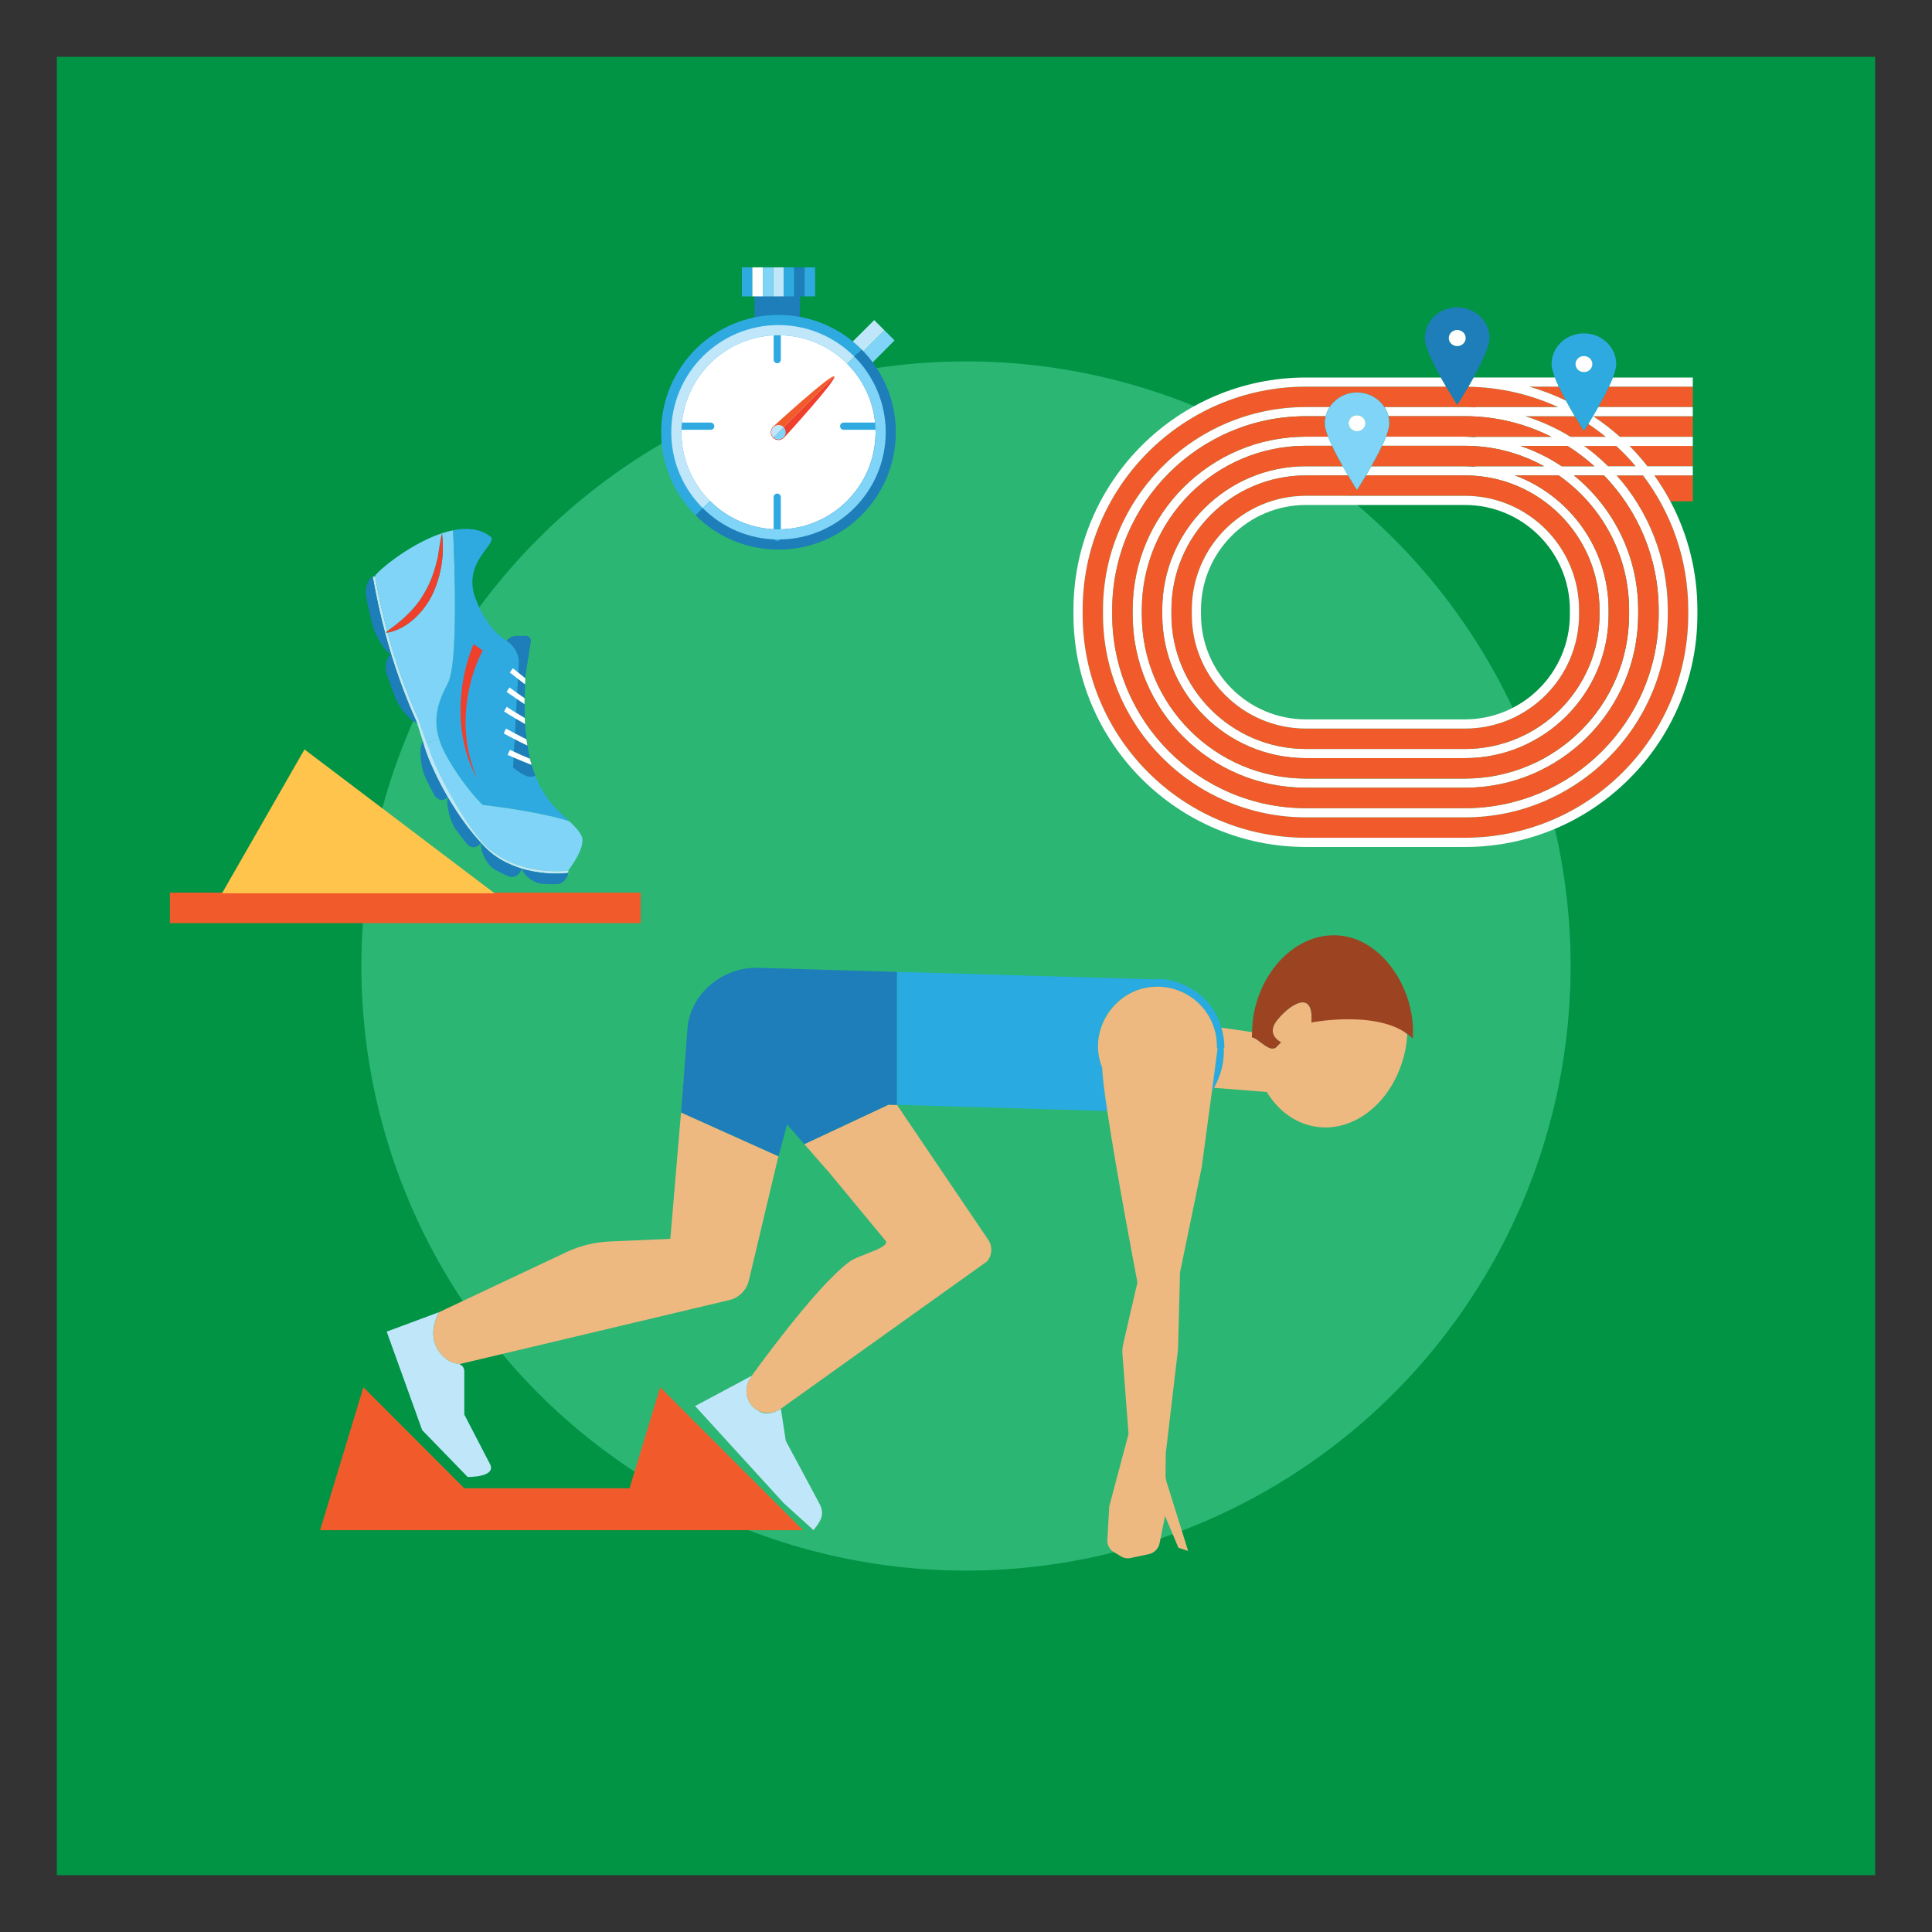<?xml version="1.0" encoding="utf-8"?>
<!-- Generator: Adobe Illustrator 16.0.0, SVG Export Plug-In . SVG Version: 6.00 Build 0)  -->
<!DOCTYPE svg PUBLIC "-//W3C//DTD SVG 1.1//EN" "http://www.w3.org/Graphics/SVG/1.1/DTD/svg11.dtd">
<svg version="1.1" id="Layer_1" xmlns="http://www.w3.org/2000/svg" xmlns:xlink="http://www.w3.org/1999/xlink" x="0px" y="0px"
	 width="85px" height="85px" viewBox="0 0 85 85" enable-background="new 0 0 85 85" xml:space="preserve">
<rect x="0" y="0" width="85" height="85" fill="#333333" stroke="none"/>
<g>
	<path fill="#009444" d="M2.5,2.5h80v80h-80V2.5z"/>
	<circle fill="#2BB673" cx="42.5" cy="42.5" r="26.6"/>
	<path fill="#F15B2B" d="M67.285,17.011c0.559,0.161,1.1,0.367,1.615,0.616c-0.111-0.202-0.217-0.408-0.316-0.616H67.285z
		 M73.322,17.011h-2.537c-0.139,0.298-0.307,0.611-0.471,0.899h4.162v0.401h-4.383c0.412,0.273,0.805,0.577,1.174,0.906h3.209v0.402
		h-2.783c0.279,0.281,0.543,0.579,0.787,0.893h1.996v0.402h-1.693c0.26,0.364,0.496,0.746,0.707,1.141h0.986v-5.248v0.201
		L73.322,17.011L73.322,17.011z M63.623,17.011h-6.17c-5.416,0-9.822,4.406-9.822,9.822v0.203c0,5.415,4.406,9.821,9.822,9.821h7
		c5.416,0,9.822-4.406,9.822-9.821v-0.203c0-2.221-0.742-4.271-1.988-5.917h-1.164c1.4,1.575,2.252,3.647,2.252,5.917v0.203
		c0,4.92-4.002,8.923-8.922,8.923h-7c-4.922,0-8.924-4.003-8.924-8.923v-0.203c0-4.92,4.002-8.923,8.924-8.923H58.5
		c0.252-0.384,0.695-0.642,1.203-0.642c0.51,0,0.953,0.258,1.205,0.642h3.545c0.148,0,0.295,0.004,0.441,0.012V17.91h3.654
		c-1.205-0.557-2.543-0.875-3.951-0.896c-0.268,0.455-0.486,0.794-0.486,0.794S63.893,17.467,63.623,17.011L63.623,17.011z"/>
	<path fill="#F15B2B" d="M69.289,18.312h-2.184c0.697,0.219,1.367,0.523,1.992,0.906h1.551c-0.248-0.202-0.506-0.392-0.771-0.569
		c-0.115,0.187-0.189,0.305-0.189,0.305S69.514,18.687,69.289,18.312L69.289,18.312z M71.111,19.62h-1.414
		c0.371,0.271,0.723,0.568,1.049,0.893h1.217C71.699,20.197,71.414,19.899,71.111,19.62L71.111,19.62z"/>
	<path fill="#FFFFFF" d="M73.49,22.056c-0.211-0.396-0.447-0.776-0.707-1.141h1.693v-0.402H72.48
		c-0.244-0.312-0.508-0.61-0.787-0.893h2.783v-0.402h-3.209c-0.369-0.33-0.762-0.633-1.174-0.906h4.383V17.91h-4.162
		c-0.143,0.25-0.287,0.495-0.438,0.739c0.268,0.177,0.523,0.367,0.771,0.569h-1.551c-0.625-0.383-1.295-0.688-1.992-0.906h2.184
		c-0.135-0.226-0.264-0.454-0.391-0.685c-0.516-0.249-1.055-0.455-1.613-0.616h1.299c-0.061-0.132-0.119-0.267-0.172-0.402H64.83
		c-0.076,0.137-0.154,0.271-0.23,0.406c1.406,0.021,2.744,0.339,3.951,0.896h-3.654v0.012c-0.148-0.008-0.295-0.012-0.443-0.012
		h-3.545c0.082,0.123,0.141,0.259,0.178,0.401h3.367c1.367,0,2.656,0.332,3.803,0.906h-3.359v0.016
		c-0.146-0.009-0.293-0.021-0.441-0.021H60.98c-0.055,0.136-0.111,0.27-0.176,0.401h3.648c1.219-0.001,2.416,0.309,3.482,0.899
		h-3.039v0.022c-0.148-0.011-0.293-0.022-0.443-0.022h-4.119c-0.076,0.135-0.152,0.269-0.232,0.403h4.354
		c3.262,0,5.916,2.653,5.916,5.917v0.203c0,3.263-2.654,5.917-5.916,5.917h-7c-3.264,0-5.918-2.654-5.918-5.917v-0.203
		c0-3.264,2.654-5.917,5.918-5.917h1.855c-0.074-0.125-0.152-0.261-0.234-0.403h-1.621c-3.486,0-6.32,2.835-6.32,6.32v0.203
		c0,3.483,2.834,6.319,6.32,6.319h7c3.484,0,6.318-2.835,6.318-6.319v-0.203c0-2.711-1.719-5.021-4.121-5.917h1.926
		c1.867,1.306,3.096,3.469,3.096,5.917v0.203c0,3.979-3.238,7.219-7.219,7.219h-7c-3.98,0-7.219-3.238-7.219-7.219v-0.203
		c0-3.98,3.238-7.22,7.219-7.22h1.15c-0.062-0.132-0.119-0.266-0.172-0.401h-0.98c-4.201,0-7.621,3.419-7.621,7.621v0.203
		c0,4.201,3.42,7.62,7.621,7.62h7c4.203,0,7.621-3.419,7.621-7.62v-0.203c0-2.388-1.104-4.52-2.828-5.917h1.324
		c1.484,1.533,2.404,3.619,2.404,5.917v0.203c0,4.697-3.822,8.521-8.521,8.521h-7c-4.699,0-8.521-3.822-8.521-8.521v-0.203
		c0-4.698,3.822-8.521,8.521-8.521h0.871c0.035-0.144,0.096-0.278,0.176-0.403h-1.047c-4.92,0-8.924,4.004-8.924,8.924v0.203
		c0,4.92,4.002,8.923,8.924,8.923h7c4.92,0,8.922-4.003,8.922-8.923v-0.203c0-2.27-0.852-4.342-2.252-5.917h1.164
		c1.246,1.646,1.988,3.695,1.988,5.917v0.203c0,5.416-4.406,9.822-9.822,9.822h-7c-5.416,0-9.822-4.406-9.822-9.822v-0.203
		c0-5.417,4.406-9.822,9.822-9.822h6.172c-0.078-0.133-0.156-0.268-0.229-0.402h-5.943c-5.637,0-10.225,4.587-10.225,10.226v0.203
		c0,5.638,4.588,10.225,10.225,10.225h7c5.639,0,10.225-4.587,10.225-10.225v-0.203C74.68,25.167,74.271,23.526,73.49,22.056
		L73.49,22.056z M66.896,19.62h2.072c0.418,0.263,0.812,0.562,1.18,0.893h-1.439C68.152,20.138,67.543,19.84,66.896,19.62z
		 M70.746,20.513c-0.326-0.324-0.678-0.622-1.049-0.893h1.414c0.303,0.278,0.588,0.577,0.852,0.893H70.746z"/>
	<path fill="#F15B2B" d="M60.979,19.211h3.475c0.15,0,0.295,0.014,0.443,0.021v-0.016h3.357c-1.145-0.575-2.434-0.906-3.801-0.906
		h-3.369c0.025,0.101,0.041,0.203,0.041,0.311C61.125,18.77,61.068,18.977,60.979,19.211z"/>
	<path fill="#F15B2B" d="M58.324,18.312h-0.871c-4.699,0-8.521,3.823-8.521,8.521v0.203c0,4.697,3.822,8.521,8.521,8.521h7
		c4.697,0,8.521-3.823,8.521-8.521v-0.203c0-2.298-0.92-4.384-2.404-5.917h-1.324c1.725,1.398,2.828,3.53,2.828,5.917v0.203
		c0,4.201-3.418,7.62-7.621,7.62h-7c-4.201,0-7.621-3.418-7.621-7.62v-0.203c0-4.202,3.418-7.621,7.621-7.621h0.979
		c-0.09-0.234-0.146-0.441-0.146-0.59C58.283,18.514,58.299,18.412,58.324,18.312L58.324,18.312z M68.969,19.62h-2.072
		c0.646,0.22,1.256,0.518,1.812,0.893h1.439C69.781,20.182,69.387,19.884,68.969,19.62L68.969,19.62z"/>
	<path fill="#F15B2B" d="M57.453,19.613c-3.98,0-7.219,3.238-7.219,7.219v0.203c0,3.979,3.236,7.218,7.219,7.218h7
		c3.98,0,7.219-3.238,7.219-7.218v-0.203c0-2.448-1.229-4.611-3.096-5.917H66.65c2.402,0.896,4.121,3.207,4.121,5.917v0.203
		c0,3.483-2.834,6.318-6.318,6.318h-7c-3.486,0-6.32-2.835-6.32-6.318v-0.203c0-3.484,2.834-6.319,6.32-6.319h1.621
		c-0.162-0.288-0.33-0.601-0.471-0.899H57.453L57.453,19.613z"/>
	<path fill="#F15B2B" d="M64.453,20.513c0.148,0,0.295,0.012,0.441,0.022v-0.022h3.039c-1.064-0.591-2.264-0.9-3.48-0.899h-3.648
		c-0.141,0.299-0.309,0.612-0.471,0.899H64.453z M59.311,20.915h-1.857c-3.262,0-5.916,2.654-5.916,5.917v0.203
		c0,3.262,2.654,5.916,5.916,5.916h7c3.262,0,5.918-2.654,5.918-5.916v-0.203c0-3.263-2.654-5.917-5.918-5.917h-4.352
		c-0.225,0.375-0.396,0.641-0.396,0.641S59.531,21.29,59.311,20.915L59.311,20.915z M69.471,26.832v0.203
		c0,2.767-2.252,5.018-5.018,5.018h-7c-2.768,0-5.018-2.251-5.018-5.018v-0.203c0-2.767,2.25-5.018,5.018-5.018h7
		C67.219,21.814,69.471,24.065,69.471,26.832L69.471,26.832z"/>
	<path fill="#FFFFFF" d="M52.436,26.832v0.203c0,2.767,2.252,5.018,5.018,5.018h7c2.768,0,5.018-2.251,5.018-5.018v-0.203
		c0-2.767-2.25-5.018-5.018-5.018h-7C54.688,21.814,52.436,24.065,52.436,26.832L52.436,26.832z M69.068,27.035
		c0,2.545-2.07,4.614-4.615,4.614h-7c-2.545,0-4.615-2.069-4.615-4.614v-0.203c0-2.545,2.07-4.615,4.615-4.615h7
		c2.545,0,4.615,2.07,4.615,4.615V27.035z M70.785,17.011h3.691v-0.402h-3.52C70.906,16.744,70.85,16.878,70.785,17.011
		L70.785,17.011z"/>
	<path fill="#80D4F7" d="M59.703,17.268c-0.508,0-0.951,0.258-1.203,0.641c-0.08,0.123-0.141,0.26-0.176,0.402
		c-0.025,0.101-0.041,0.203-0.041,0.311c0,0.148,0.057,0.355,0.146,0.59c0.055,0.136,0.111,0.271,0.174,0.401
		c0.141,0.299,0.309,0.612,0.471,0.899c0.076,0.135,0.154,0.269,0.234,0.402c0.223,0.375,0.395,0.641,0.395,0.641
		s0.174-0.266,0.396-0.641c0.072-0.124,0.152-0.26,0.232-0.402c0.164-0.288,0.332-0.601,0.471-0.899
		c0.062-0.132,0.121-0.266,0.176-0.401c0.09-0.234,0.146-0.441,0.146-0.59c0-0.107-0.018-0.209-0.041-0.311
		c-0.037-0.143-0.096-0.279-0.178-0.402C60.656,17.525,60.213,17.268,59.703,17.268L59.703,17.268z M60.076,18.622
		c0,0.194-0.168,0.354-0.373,0.354s-0.371-0.158-0.371-0.354c0-0.196,0.166-0.354,0.371-0.354S60.076,18.426,60.076,18.622z"/>
	<path fill="#FFFFFF" d="M59.332,18.622c0,0.194,0.166,0.354,0.371,0.354s0.373-0.158,0.373-0.354c0-0.196-0.168-0.354-0.373-0.354
		S59.332,18.426,59.332,18.622z"/>
	<path fill="#1D7EB9" d="M63.623,17.011c0.27,0.457,0.488,0.798,0.488,0.798s0.221-0.339,0.486-0.794
		c0.078-0.134,0.154-0.27,0.23-0.406c0.354-0.638,0.705-1.363,0.705-1.734c0-0.747-0.637-1.354-1.422-1.354
		s-1.422,0.606-1.422,1.354c0,0.371,0.352,1.097,0.703,1.734C63.473,16.749,63.549,16.884,63.623,17.011z M64.111,14.52
		c0.205,0,0.373,0.158,0.373,0.354c0,0.195-0.168,0.354-0.373,0.354s-0.371-0.158-0.371-0.354
		C63.74,14.678,63.906,14.52,64.111,14.52z"/>
	<path fill="#FFFFFF" d="M64.111,15.227c0.205,0,0.373-0.158,0.373-0.354c0-0.196-0.168-0.354-0.373-0.354s-0.371,0.158-0.371,0.354
		C63.74,15.068,63.906,15.227,64.111,15.227z"/>
	<path fill="#2FAAE1" d="M68.584,17.011c0.102,0.208,0.205,0.414,0.316,0.616c0.125,0.23,0.254,0.459,0.389,0.685
		c0.225,0.375,0.396,0.642,0.396,0.642s0.076-0.118,0.191-0.305c0.15-0.244,0.297-0.49,0.438-0.74
		c0.164-0.287,0.332-0.601,0.471-0.898c0.062-0.132,0.121-0.267,0.174-0.402c0.09-0.233,0.148-0.44,0.148-0.59
		c0-0.747-0.639-1.353-1.422-1.353c-0.785,0-1.422,0.605-1.422,1.353c0,0.148,0.059,0.355,0.146,0.59
		C68.465,16.744,68.523,16.878,68.584,17.011z M69.686,15.664c0.205,0,0.373,0.158,0.373,0.354s-0.168,0.354-0.373,0.354
		c-0.203,0-0.371-0.159-0.371-0.354S69.482,15.664,69.686,15.664z"/>
	<path fill="#FFFFFF" d="M69.686,16.372c0.205,0,0.373-0.159,0.373-0.354s-0.168-0.354-0.373-0.354
		c-0.203,0-0.371,0.158-0.371,0.354S69.482,16.372,69.686,16.372z"/>
	<g>
		<path fill="#BFE7F9" d="M33.35,62.06c-0.477-0.254-0.648-0.86-0.387-1.354c0.029-0.056,0.076-0.091,0.113-0.139l-0.025-0.026
			l-2.469,1.319l3.898,4.271l1.312,1.189c0.33-0.428,0.527-0.696,0.225-1.231l-1.447-2.702l-0.211-1.378l-0.02-0.021
			C34.047,62.185,33.646,62.275,33.35,62.06z"/>
		<path fill="#F15B2B" d="M27.697,65.477h-7.27l-4.439-4.444l-1.906,6.29h21.246l-6.283-6.29L27.697,65.477z"/>
		<path fill="#EEB881" d="M34.627,49.469l0.004,0.005l0.021-0.097L34.627,49.469z M35.387,50.338l0.941,1.079
			c0.02,0.022,0.041,0.045,0.064,0.063l2.541,3.073c0.354,0.322-1.139,0.648-1.553,0.951c-1.508,1.103-4.305,5.023-4.305,5.023
			l-0.025,0.013l0.025,0.026c-0.037,0.048-0.082,0.083-0.111,0.139c-0.264,0.492-0.092,1.1,0.385,1.354
			c0.322,0.173,0.699,0.125,0.992-0.071c0.014-0.009,9.08-6.487,9.08-6.487c0.232-0.267,0.258-0.654,0.062-0.948l-4.018-5.942
			L39.094,48.6L35.387,50.338L35.387,50.338z M30.166,46.577l-0.203,2.365l0.242-2.357L30.166,46.577z M29.492,54.504l-2.674,0.117
			c-0.66,0.027-1.307,0.188-1.904,0.47l-5.604,2.643h0.002c0,0-0.562,0.941,0,1.726c0.285,0.398,0.594,0.514,0.812,0.535
			c0.029,0.003,0.057,0.014,0.082,0.023l11.883-2.821c0.424-0.101,0.756-0.433,0.857-0.857l0.854-3.592l0.447-1.877l-4.285-1.927
			L29.492,54.504z"/>
		<path fill="#1D7EB9" d="M29.963,48.942L29.963,48.942l4.287,1.927l0.377-1.4l0.025-0.092l-0.021,0.097l0.754,0.864l3.707-1.738
			l0.373,0.011v-5.852L33.34,42.58c-1.525-0.034-2.895,1.086-3.084,2.557L29.963,48.942L29.963,48.942z"/>
		<path fill="#BFE7F9" d="M19.312,59.458c-0.562-0.783,0-1.726,0-1.726h-0.002l-2.297,0.854l1.561,4.333l2,2.061
			c0,0,1.238,0.025,0.998-0.54l-1.145-2.207v-1.906c0-0.145-0.092-0.263-0.219-0.311c-0.025-0.01-0.053-0.021-0.084-0.023
			C19.906,59.972,19.598,59.856,19.312,59.458z"/>
		<path fill="#29AAE1" d="M53.836,46.121l0.029-0.018c0.008-0.312-0.045-0.609-0.129-0.896c-0.242-0.837-0.84-1.524-1.635-1.869
			c-0.355-0.17-0.75-0.269-1.166-0.269c-0.053,0-0.1,0.015-0.15,0.018l-11.318-0.331v5.852l9.246,0.271
			c-0.125-0.839-0.211-1.527-0.225-1.904c-0.113-0.294-0.184-0.612-0.184-0.946c0-1.445,1.174-2.616,2.617-2.616
			c1.445,0,2.617,1.171,2.617,2.616c0,0.014-0.004,0.024-0.004,0.037c0.02,0.054,0.029,0.086,0.029,0.086l-0.252,1.879
			c0.037-0.056,0.066-0.114,0.1-0.174c0.268-0.478,0.432-1.033,0.432-1.633C53.846,46.188,53.836,46.155,53.836,46.121
			L53.836,46.121z"/>
		<path fill="#EEB881" d="M53.566,46.151c0,0-0.012-0.032-0.031-0.085c0.002-0.014,0.004-0.024,0.004-0.038
			c0-1.595-1.424-2.854-3.07-2.579c-0.867,0.146-1.609,0.761-1.951,1.569c-0.301,0.712-0.254,1.379-0.027,1.956
			c0.012,0.377,0.098,1.065,0.223,1.905c0.432,2.88,1.328,7.541,1.328,7.541l-0.627,2.714c-0.033,0.142-0.043,0.288-0.033,0.434
			l0.268,3.523l-0.836,3.137c-0.008,0.025-0.012,0.052-0.014,0.078l-0.082,1.449c-0.012,0.212,0.094,0.414,0.275,0.523l0.33,0.199
			c0.125,0.076,0.273,0.102,0.418,0.07l0.805-0.172c0.238-0.052,0.422-0.238,0.471-0.477l0.24-1.201l0.588,1.399l0.428,0.139
			l-0.959-3.072c-0.023-0.078-0.035-0.16-0.035-0.242l0.012-0.992l0.539-4.582l0.086-3.361l0.955-4.635l0.447-3.323L53.566,46.151
			L53.566,46.151z"/>
		<path fill="#EEB881" d="M57.695,44.984c0.111-1.401-0.842-0.895-1.479-0.137c-0.471,0.56-0.088,0.882,0.145,1.012
			c-0.068,0.062-0.129,0.121-0.174,0.174c-0.307,0.36-0.83-0.378-1.109-0.395c-0.002-0.076,0.006-0.153,0.008-0.23l-1.35-0.198
			c0.084,0.284,0.137,0.582,0.129,0.895l-0.031,0.019c0.002,0.033,0.012,0.066,0.012,0.103c0,0.602-0.164,1.155-0.434,1.633
			l2.322,0.183c0.436,0.714,1.066,1.247,1.844,1.461c1.828,0.501,3.723-0.938,4.23-3.217c0.059-0.262,0.09-0.521,0.107-0.776
			C60.604,44.186,57.695,44.984,57.695,44.984L57.695,44.984z"/>
		<path fill="#9C4322" d="M56.188,46.033c0.045-0.053,0.105-0.111,0.174-0.174c-0.23-0.13-0.613-0.452-0.145-1.012
			c0.637-0.758,1.592-1.266,1.479,0.137c0,0,3.146-0.61,4.459,0.709c0.141-1.992-1.117-4.001-2.736-4.445
			c-1.828-0.502-3.723,0.938-4.229,3.217c-0.07,0.316-0.096,0.632-0.104,0.942c-0.002,0.076-0.008,0.154-0.008,0.23
			C55.357,45.655,55.883,46.394,56.188,46.033L56.188,46.033z"/>
	</g>
	<g>
		<path fill="#1D7EB9" d="M33.197,12.869h1.998v1.099h-1.998V12.869z"/>
		<path fill="#2FAAE1" d="M32.639,11.762H33.1v1.277h-0.461V11.762z"/>
		<path fill="#FFFFFF" d="M33.1,11.762h0.461v1.277H33.1V11.762z"/>
		<path fill="#80D4F7" d="M33.561,11.762h0.459v1.277h-0.459V11.762z"/>
		<path fill="#BFE7F9" d="M34.021,11.762h0.459v1.277h-0.459V11.762z"/>
		<path fill="#2FAAE1" d="M34.48,11.762h0.461v1.277H34.48V11.762z"/>
		<path fill="#1D7EB9" d="M34.941,11.762H35.4v1.277h-0.459V11.762z"/>
		<path fill="#2FAAE1" d="M35.4,11.762h0.461v1.277H35.4V11.762z"/>
		<path fill="#80D4F7" d="M38.91,14.529l0.447,0.448l-1.084,1.085l-0.449-0.448L38.91,14.529z"/>
		<path fill="#BFE7F9" d="M38.461,14.083l0.447,0.447l-1.084,1.085l-0.449-0.447L38.461,14.083z"/>
		<path fill="#1D7EB9" d="M37.9,15.367L30.6,22.669c0.934,0.935,2.225,1.512,3.65,1.512c2.852,0,5.162-2.312,5.162-5.163
			C39.412,17.593,38.834,16.303,37.9,15.367z"/>
		<path fill="#2FAAE1" d="M34.25,13.855c-2.85,0-5.162,2.312-5.162,5.163c0,1.426,0.578,2.716,1.512,3.65l7.301-7.302
			C36.967,14.434,35.676,13.855,34.25,13.855z"/>
		<path fill="#FFFFFF" d="M34.25,23.289c2.355,0,4.271-1.916,4.271-4.271c0-1.178-0.479-2.246-1.252-3.019l-6.037,6.038
			C32.004,22.811,33.072,23.289,34.25,23.289z M29.98,19.019c0,1.177,0.479,2.245,1.252,3.02L37.27,16
			c-0.773-0.773-1.842-1.252-3.02-1.252C31.896,14.747,29.98,16.664,29.98,19.019z"/>
		<g>
			<path fill="#2FAAE1" d="M34.195,15.982c-0.088,0-0.158-0.07-0.158-0.159l0,0v-1.688c-0.002-0.087,0.066-0.16,0.154-0.163
				c0.088-0.002,0.16,0.067,0.162,0.155c0,0.002,0,0.005,0,0.008v1.688C34.354,15.911,34.283,15.982,34.195,15.982z"/>
		</g>
		<g>
			<path fill="#2FAAE1" d="M38.811,18.908h-1.689c-0.088,0.003-0.16-0.066-0.162-0.154c-0.002-0.087,0.066-0.16,0.154-0.163
				c0.002,0,0.006,0,0.008,0h1.689c0.088,0.002,0.156,0.075,0.154,0.163C38.963,18.839,38.896,18.906,38.811,18.908z"/>
		</g>
		<g>
			<path fill="#2FAAE1" d="M34.195,23.803c-0.088,0-0.16-0.071-0.16-0.159l0,0v-1.77c0-0.087,0.072-0.159,0.16-0.159
				s0.158,0.071,0.158,0.159v1.77C34.354,23.73,34.283,23.803,34.195,23.803z"/>
		</g>
		<g>
			<path fill="#2FAAE1" d="M31.27,18.908H29.58c-0.088,0-0.158-0.07-0.158-0.157l0,0c0-0.087,0.07-0.159,0.158-0.159h1.689
				c0.088,0,0.158,0.071,0.158,0.159S31.357,18.908,31.27,18.908z"/>
		</g>
		<g>
			<path fill="#F15B2B" d="M36.705,16.562c-0.133-0.134-2.697,2.214-2.697,2.214c-0.133,0.134-0.133,0.351,0,0.484L36.705,16.562z"
				/>
			<path fill="#EF3F2D" d="M34.008,19.261c0.064,0.063,0.15,0.101,0.242,0.101c0.09,0,0.178-0.035,0.242-0.101
				c0,0,2.348-2.564,2.215-2.698L34.008,19.261L34.008,19.261z"/>
		</g>
		<g>
			<path fill="#80D4F7" d="M34.025,19.244c0.057,0.058,0.137,0.094,0.225,0.094c0.176,0,0.318-0.145,0.318-0.32
				c0-0.084-0.035-0.165-0.094-0.225L34.025,19.244z"/>
			<path fill="#BFE7F9" d="M34.25,18.699c-0.176,0-0.318,0.144-0.318,0.319c0,0.087,0.035,0.167,0.094,0.226l0.451-0.451
				C34.416,18.732,34.336,18.699,34.25,18.699z"/>
		</g>
		<g>
			<path fill="#80D4F7" d="M37.584,15.685L37.27,16c0.771,0.772,1.252,1.841,1.252,3.019c0,2.355-1.916,4.271-4.271,4.271
				c-1.178,0-2.246-0.479-3.02-1.252l-0.314,0.314c0.854,0.854,2.033,1.383,3.334,1.383c2.602,0,4.717-2.115,4.717-4.717
				C38.967,17.719,38.439,16.539,37.584,15.685L37.584,15.685z"/>
		</g>
		<g>
			<path fill="#BFE7F9" d="M29.98,19.019c0-2.354,1.916-4.271,4.27-4.271c1.178,0,2.246,0.479,3.02,1.252l0.314-0.315
				c-0.854-0.854-2.035-1.383-3.334-1.383c-2.602,0-4.717,2.116-4.717,4.717c0,1.301,0.529,2.48,1.383,3.334l0.316-0.314
				C30.459,21.264,29.98,20.195,29.98,19.019L29.98,19.019z"/>
		</g>
	</g>
	<g>
		<path fill="#1D7EB9" d="M22.699,28.633c0.047,0.086,0.082,0.178,0.102,0.273c0.023,0.097,0.031,0.195,0.025,0.298v0.007
			l-0.248,4.56c0,0,0.424,0.35,0.668,0.391c0.1,0.017,0.209,0.002,0.303-0.021c-0.082-0.209-0.15-0.425-0.207-0.644
			c-0.34-1.285-0.287-2.892-0.213-3.883l0.217-1.38c0.021-0.121-0.061-0.233-0.182-0.254c-0.012-0.002-0.023-0.003-0.035-0.003
			c-0.105,0-0.238,0-0.391,0.003c-0.215,0.004-0.365,0.115-0.455,0.212c0.004,0.003,0.01,0.006,0.014,0.01
			C22.467,28.309,22.605,28.458,22.699,28.633L22.699,28.633z"/>
		<path fill="#2FAAE1" d="M23.551,34.14c-0.096,0.022-0.205,0.037-0.305,0.021c-0.242-0.041-0.666-0.391-0.666-0.391l0.246-4.56
			v-0.007c0.006-0.103-0.002-0.201-0.025-0.298c-0.02-0.095-0.055-0.188-0.102-0.273c-0.094-0.176-0.232-0.324-0.4-0.431
			l-0.014-0.011c-0.465-0.3-1.012-0.853-1.412-1.993c-0.488-1.601,1.188-2.361,0.654-2.626c-0.447-0.32-1.008-0.359-1.594-0.242
			c0.068,1.46,0.23,5.869-0.234,6.735c-0.557,1.042-0.775,1.963,0,3.302c0.777,1.339,1.535,2.047,1.535,2.047
			s2.461,0.271,3.818,0.722C24.584,35.698,23.961,35.18,23.551,34.14z"/>
		<g>
			<path fill="#F15B2B" d="M7.475,39.271h20.711v1.342H7.475V39.271z"/>
			<path fill="#80D4F7" d="M18.898,32.995c0.279,0.979,1.93,3.981,2.791,4.483c1.449,1.094,3.33,0.822,3.318,0.818
				c-0.002-0.017,0.834-1.048,0.566-1.543c-0.109-0.221-0.301-0.411-0.521-0.618c-1.357-0.449-3.816-0.721-3.816-0.721
				s-0.76-0.708-1.537-2.049c-0.178-0.308-0.303-0.592-0.385-0.863l-0.537,0.178C18.82,32.792,18.859,32.897,18.898,32.995z"/>
			<path fill="#BFE7F9" d="M17.209,28.79c0.24,0.775,0.504,1.517,0.793,2.219c0.109,0.266,0.227,0.531,0.346,0.792l0.256,0.812
				c0,0,0.01,0.042,0.027,0.11c0.012,0.032,0.02,0.071,0.033,0.113c0.012,0.042,0.029,0.087,0.045,0.133
				c0.029,0.091,0.061,0.181,0.086,0.246c0.025,0.067,0.043,0.113,0.043,0.113s0.045,0.115,0.119,0.287
				c0.092,0.207,0.188,0.412,0.285,0.614c0.217,0.438,0.457,0.845,0.457,0.845v0.004c0.012,0.016,0.1,0.161,0.188,0.304
				c0.094,0.151,0.191,0.301,0.191,0.301s0.252,0.385,0.521,0.734c0.121,0.158,0.25,0.314,0.381,0.466
				c0.059,0.066,0.117,0.133,0.178,0.197c0,0,0.027,0.032,0.068,0.074c0.043,0.042,0.098,0.101,0.152,0.158
				c0.059,0.055,0.117,0.104,0.158,0.146c0.021,0.02,0.039,0.036,0.053,0.045c0.014,0.013,0.02,0.017,0.02,0.017
				s0.02,0.017,0.051,0.042c0.033,0.026,0.076,0.064,0.139,0.104c0.062,0.039,0.135,0.087,0.207,0.136
				c0.082,0.042,0.166,0.091,0.25,0.136c0.172,0.084,0.348,0.159,0.479,0.204c0.133,0.052,0.225,0.074,0.225,0.074
				s0.035,0.01,0.086,0.025c0.064,0.021,0.127,0.036,0.191,0.05c0.072,0.016,0.139,0.031,0.191,0.042
				c0.055,0.01,0.088,0.016,0.088,0.016s0.367,0.071,0.74,0.081c0.186,0.006,0.371,0.003,0.512-0.006
				c0.07-0.003,0.125-0.01,0.168-0.013c0.039-0.004,0.061-0.008,0.061-0.008l0.012-0.105c0.012,0.003-1.869,0.274-3.318-0.818
				c-0.859-0.501-2.51-3.504-2.791-4.483c-0.039-0.098-0.078-0.204-0.121-0.313c-0.178-0.482-0.365-1.039-0.365-1.048
				c-0.527-1.158-0.986-2.43-1.359-3.805c-0.064,0.01-0.096,0-0.016-0.064c-0.209-0.772-0.389-1.576-0.537-2.41l-0.104,0.014
				c0.152,0.869,0.336,1.711,0.553,2.514C17.031,28.185,17.117,28.488,17.209,28.79z"/>
			<path fill="#1D7EB9" d="M24.768,38.424c-0.141,0.01-0.328,0.013-0.512,0.006c-0.373-0.01-0.74-0.081-0.74-0.081
				s-0.033-0.006-0.088-0.016c-0.053-0.011-0.119-0.026-0.191-0.042c-0.064-0.013-0.127-0.028-0.191-0.048
				c-0.051-0.017-0.086-0.026-0.086-0.026v0.006c0.02,0.075,0.064,0.155,0.123,0.229c0.064,0.077,0.146,0.151,0.229,0.217
				c0.088,0.058,0.182,0.112,0.266,0.148c0.084,0.035,0.162,0.056,0.217,0.062c0,0,0.045,0.003,0.117,0.01
				c0.068,0.003,0.158,0.007,0.248,0.01c0.186,0.003,0.369-0.006,0.369-0.006c0.227-0.013,0.439-0.243,0.469-0.484v-0.004
				c0,0-0.021,0.003-0.061,0.007C24.893,38.414,24.836,38.421,24.768,38.424L24.768,38.424z M22.734,38.142
				c-0.133-0.045-0.309-0.12-0.479-0.204c-0.084-0.045-0.168-0.094-0.25-0.136c-0.072-0.049-0.145-0.097-0.207-0.136
				c-0.064-0.039-0.105-0.078-0.139-0.104c-0.031-0.025-0.051-0.042-0.051-0.042s-0.006-0.003-0.02-0.016
				c-0.02-0.015-0.037-0.029-0.053-0.045c-0.041-0.042-0.1-0.091-0.158-0.146c-0.055-0.058-0.109-0.116-0.15-0.159
				c-0.025-0.022-0.047-0.048-0.068-0.073c-0.014,0.091,0,0.196,0.031,0.311c0.014,0.059,0.033,0.117,0.055,0.178
				c0.027,0.059,0.053,0.116,0.082,0.175c0.055,0.112,0.129,0.217,0.201,0.304c0.07,0.078,0.139,0.139,0.189,0.171
				c0,0,0.039,0.029,0.104,0.065c0.064,0.035,0.152,0.08,0.236,0.126c0.115,0.055,0.23,0.106,0.35,0.154
				c0.109,0.039,0.227,0.021,0.326-0.042c0.098-0.064,0.178-0.171,0.223-0.301v-0.007C22.957,38.217,22.867,38.193,22.734,38.142
				L22.734,38.142z"/>
			<path fill="#FEC44B" d="M13.396,32.971l-3.629,6.331H21.76L13.396,32.971z"/>
			<path fill="#EF3F2D" d="M21.236,28.617c-0.135-0.093-0.27-0.187-0.404-0.281c-0.75,1.825-0.832,4.199,0.182,5.939
				C20.195,32.546,20.369,30.304,21.236,28.617z"/>
			<path fill="#1D7EB9" d="M20.6,36.418c-0.27-0.351-0.521-0.734-0.521-0.734s-0.096-0.148-0.191-0.301
				c-0.086-0.144-0.174-0.288-0.188-0.304c-0.096,0.355,0.158,1.154,0.324,1.372c0,0,0.125,0.178,0.262,0.35
				c0.059,0.079,0.121,0.157,0.184,0.233c0.049,0.062,0.084,0.104,0.084,0.104c0.168,0.204,0.441,0.168,0.604-0.049
				c0-0.003,0-0.003,0.002-0.006c0,0-0.074-0.078-0.178-0.197C20.85,36.732,20.721,36.577,20.6,36.418z"/>
			<path fill="#80D4F7" d="M19.137,25.888c-0.305,0.815-1.043,1.66-1.898,1.899c-0.039,0.01-0.127,0.034-0.186,0.042
				c0.371,1.375,0.832,2.646,1.359,3.804c0,0.01,0.188,0.565,0.365,1.048l0.537-0.178c-0.271-0.903-0.041-1.634,0.385-2.437
				c0.467-0.867,0.301-5.276,0.234-6.735c-0.162,0.031-0.328,0.077-0.49,0.129l0.004,0.006
				C19.547,24.29,19.447,25.121,19.137,25.888L19.137,25.888z"/>
			<path fill="#1D7EB9" d="M19.244,34.23c-0.1-0.203-0.195-0.408-0.285-0.615c-0.076-0.171-0.121-0.287-0.121-0.287
				s-0.016-0.046-0.041-0.113c-0.033-0.081-0.061-0.163-0.088-0.246c-0.016-0.044-0.031-0.088-0.045-0.133
				c-0.012-0.042-0.021-0.081-0.031-0.113c-0.02-0.068-0.029-0.11-0.029-0.11c-0.045,0.071-0.078,0.182-0.094,0.317
				c-0.01,0.133-0.014,0.291,0.002,0.443c0.027,0.304,0.098,0.595,0.16,0.733c0,0,0.104,0.221,0.207,0.438
				c0.072,0.141,0.146,0.28,0.219,0.421c0.141,0.255,0.408,0.297,0.6,0.113h0.002v-0.004C19.699,35.076,19.461,34.668,19.244,34.23
				L19.244,34.23z"/>
			<path fill="#EF3F2D" d="M19.137,25.888c0.311-0.767,0.41-1.598,0.311-2.42c-0.031,0-0.17,0.983-0.197,1.09
				c-0.129,0.543-0.297,1.068-0.592,1.546c-0.254,0.466-0.633,0.867-1.035,1.21c-0.18,0.156-0.375,0.298-0.568,0.438
				c-0.006,0.006-0.014,0.01-0.016,0.013c0.002,0.022,0.01,0.045,0.016,0.064c0.059-0.007,0.146-0.032,0.186-0.042
				C18.096,27.548,18.832,26.703,19.137,25.888z"/>
			<path fill="#80D4F7" d="M17.053,27.751c0.195-0.14,0.389-0.281,0.57-0.438c0.4-0.343,0.779-0.744,1.035-1.21
				c0.293-0.479,0.463-1.003,0.592-1.546c0.025-0.105,0.164-1.09,0.197-1.09l-0.004-0.007c-1.494,0.495-2.969,1.786-2.943,1.893
				c0.148,0.835,0.326,1.637,0.537,2.41C17.041,27.761,17.047,27.758,17.053,27.751z"/>
			<path fill="#1D7EB9" d="M17.209,28.79h-0.004c-0.213,0.147-0.297,0.553-0.184,0.886c0.121,0.357,0.25,0.713,0.387,1.063
				c0.121,0.327,0.641,1.022,0.938,1.062c-0.119-0.262-0.234-0.526-0.346-0.792C17.713,30.307,17.447,29.565,17.209,28.79
				L17.209,28.79z"/>
			<path fill="#1D7EB9" d="M16.387,27.499c0.088,0.368,0.531,1.193,0.818,1.291h0.004c-0.092-0.302-0.178-0.604-0.26-0.909
				c-0.217-0.802-0.4-1.645-0.553-2.515h-0.006c-0.227,0.126-0.354,0.551-0.275,0.926C16.199,26.703,16.291,27.104,16.387,27.499z"
				/>
			<path fill="#EF3F2D" d="M17.053,27.829c-0.006-0.021-0.012-0.042-0.016-0.064C16.957,27.829,16.988,27.839,17.053,27.829z"/>
			<path fill="#1D7EB9" d="M23.162,32.528c-0.029-0.225-0.049-0.448-0.061-0.675c-0.137-0.076-0.271-0.152-0.406-0.232l-0.035,0.649
				C22.828,32.36,22.994,32.446,23.162,32.528z M23.129,29.614l0.219-1.38c0.02-0.121-0.062-0.233-0.184-0.254
				c-0.012-0.002-0.021-0.003-0.035-0.003c-0.104,0-0.236,0-0.389,0.003c-0.215,0.004-0.365,0.115-0.457,0.212
				c0.006,0.003,0.01,0.006,0.016,0.01c0.168,0.106,0.307,0.255,0.4,0.431c0.045,0.086,0.08,0.178,0.102,0.273
				c0.021,0.097,0.031,0.195,0.025,0.298v0.007l-0.021,0.385c0.104,0.084,0.205,0.169,0.309,0.249
				C23.119,29.767,23.125,29.686,23.129,29.614L23.129,29.614z M23.1,30.109c-0.104-0.077-0.205-0.158-0.309-0.237l-0.035,0.618
				c0.107,0.076,0.215,0.155,0.322,0.229C23.084,30.506,23.09,30.302,23.1,30.109z M22.58,33.771c0,0,0.424,0.35,0.666,0.391
				c0.1,0.017,0.209,0.002,0.305-0.021c-0.061-0.15-0.113-0.313-0.164-0.487c-0.264-0.101-0.525-0.208-0.783-0.322L22.58,33.771
				L22.58,33.771z M22.617,33.076c0.229,0.107,0.463,0.211,0.699,0.307c-0.045-0.193-0.084-0.388-0.115-0.584
				c-0.186-0.087-0.371-0.178-0.555-0.272L22.617,33.076L22.617,33.076z M23.076,30.98c-0.113-0.073-0.223-0.146-0.334-0.223
				l-0.033,0.602c0.125,0.079,0.252,0.156,0.379,0.23C23.08,31.387,23.076,31.184,23.076,30.98z"/>
			<path fill="#FFFFFF" d="M22.564,29.4c-0.045,0.062-0.088,0.126-0.135,0.188c0.121,0.098,0.566,0.443,0.67,0.521
				c0.004-0.092,0.01-0.179,0.016-0.265C22.93,29.698,22.746,29.551,22.564,29.4z M22.414,30.245l-0.125,0.193
				c0.15,0.111,0.676,0.469,0.787,0.541c0-0.089,0.002-0.175,0.004-0.262C22.971,30.646,22.527,30.331,22.414,30.245z M23.088,31.59
				c-0.127-0.075-0.254-0.151-0.379-0.23c-0.139-0.086-0.277-0.171-0.416-0.263l-0.117,0.204c0.172,0.112,0.346,0.217,0.52,0.321
				c0.135,0.081,0.27,0.156,0.404,0.232C23.096,31.765,23.092,31.678,23.088,31.59z M23.342,33.497
				c-0.01-0.037-0.016-0.077-0.023-0.114c-0.236-0.096-0.469-0.199-0.701-0.308c-0.061-0.028-0.121-0.054-0.182-0.084
				c-0.035,0.073-0.068,0.146-0.102,0.221c0.09,0.042,0.18,0.078,0.27,0.118c0.26,0.113,0.52,0.222,0.785,0.322
				C23.373,33.601,23.357,33.552,23.342,33.497z M23.201,32.799c-0.014-0.09-0.029-0.179-0.039-0.271
				c-0.168-0.083-0.336-0.169-0.502-0.258c-0.131-0.071-0.264-0.139-0.395-0.214c-0.035,0.068-0.07,0.139-0.105,0.21
				c0.162,0.091,0.324,0.175,0.488,0.259C22.83,32.621,23.016,32.712,23.201,32.799L23.201,32.799z"/>
		</g>
	</g>
</g>
</svg>
